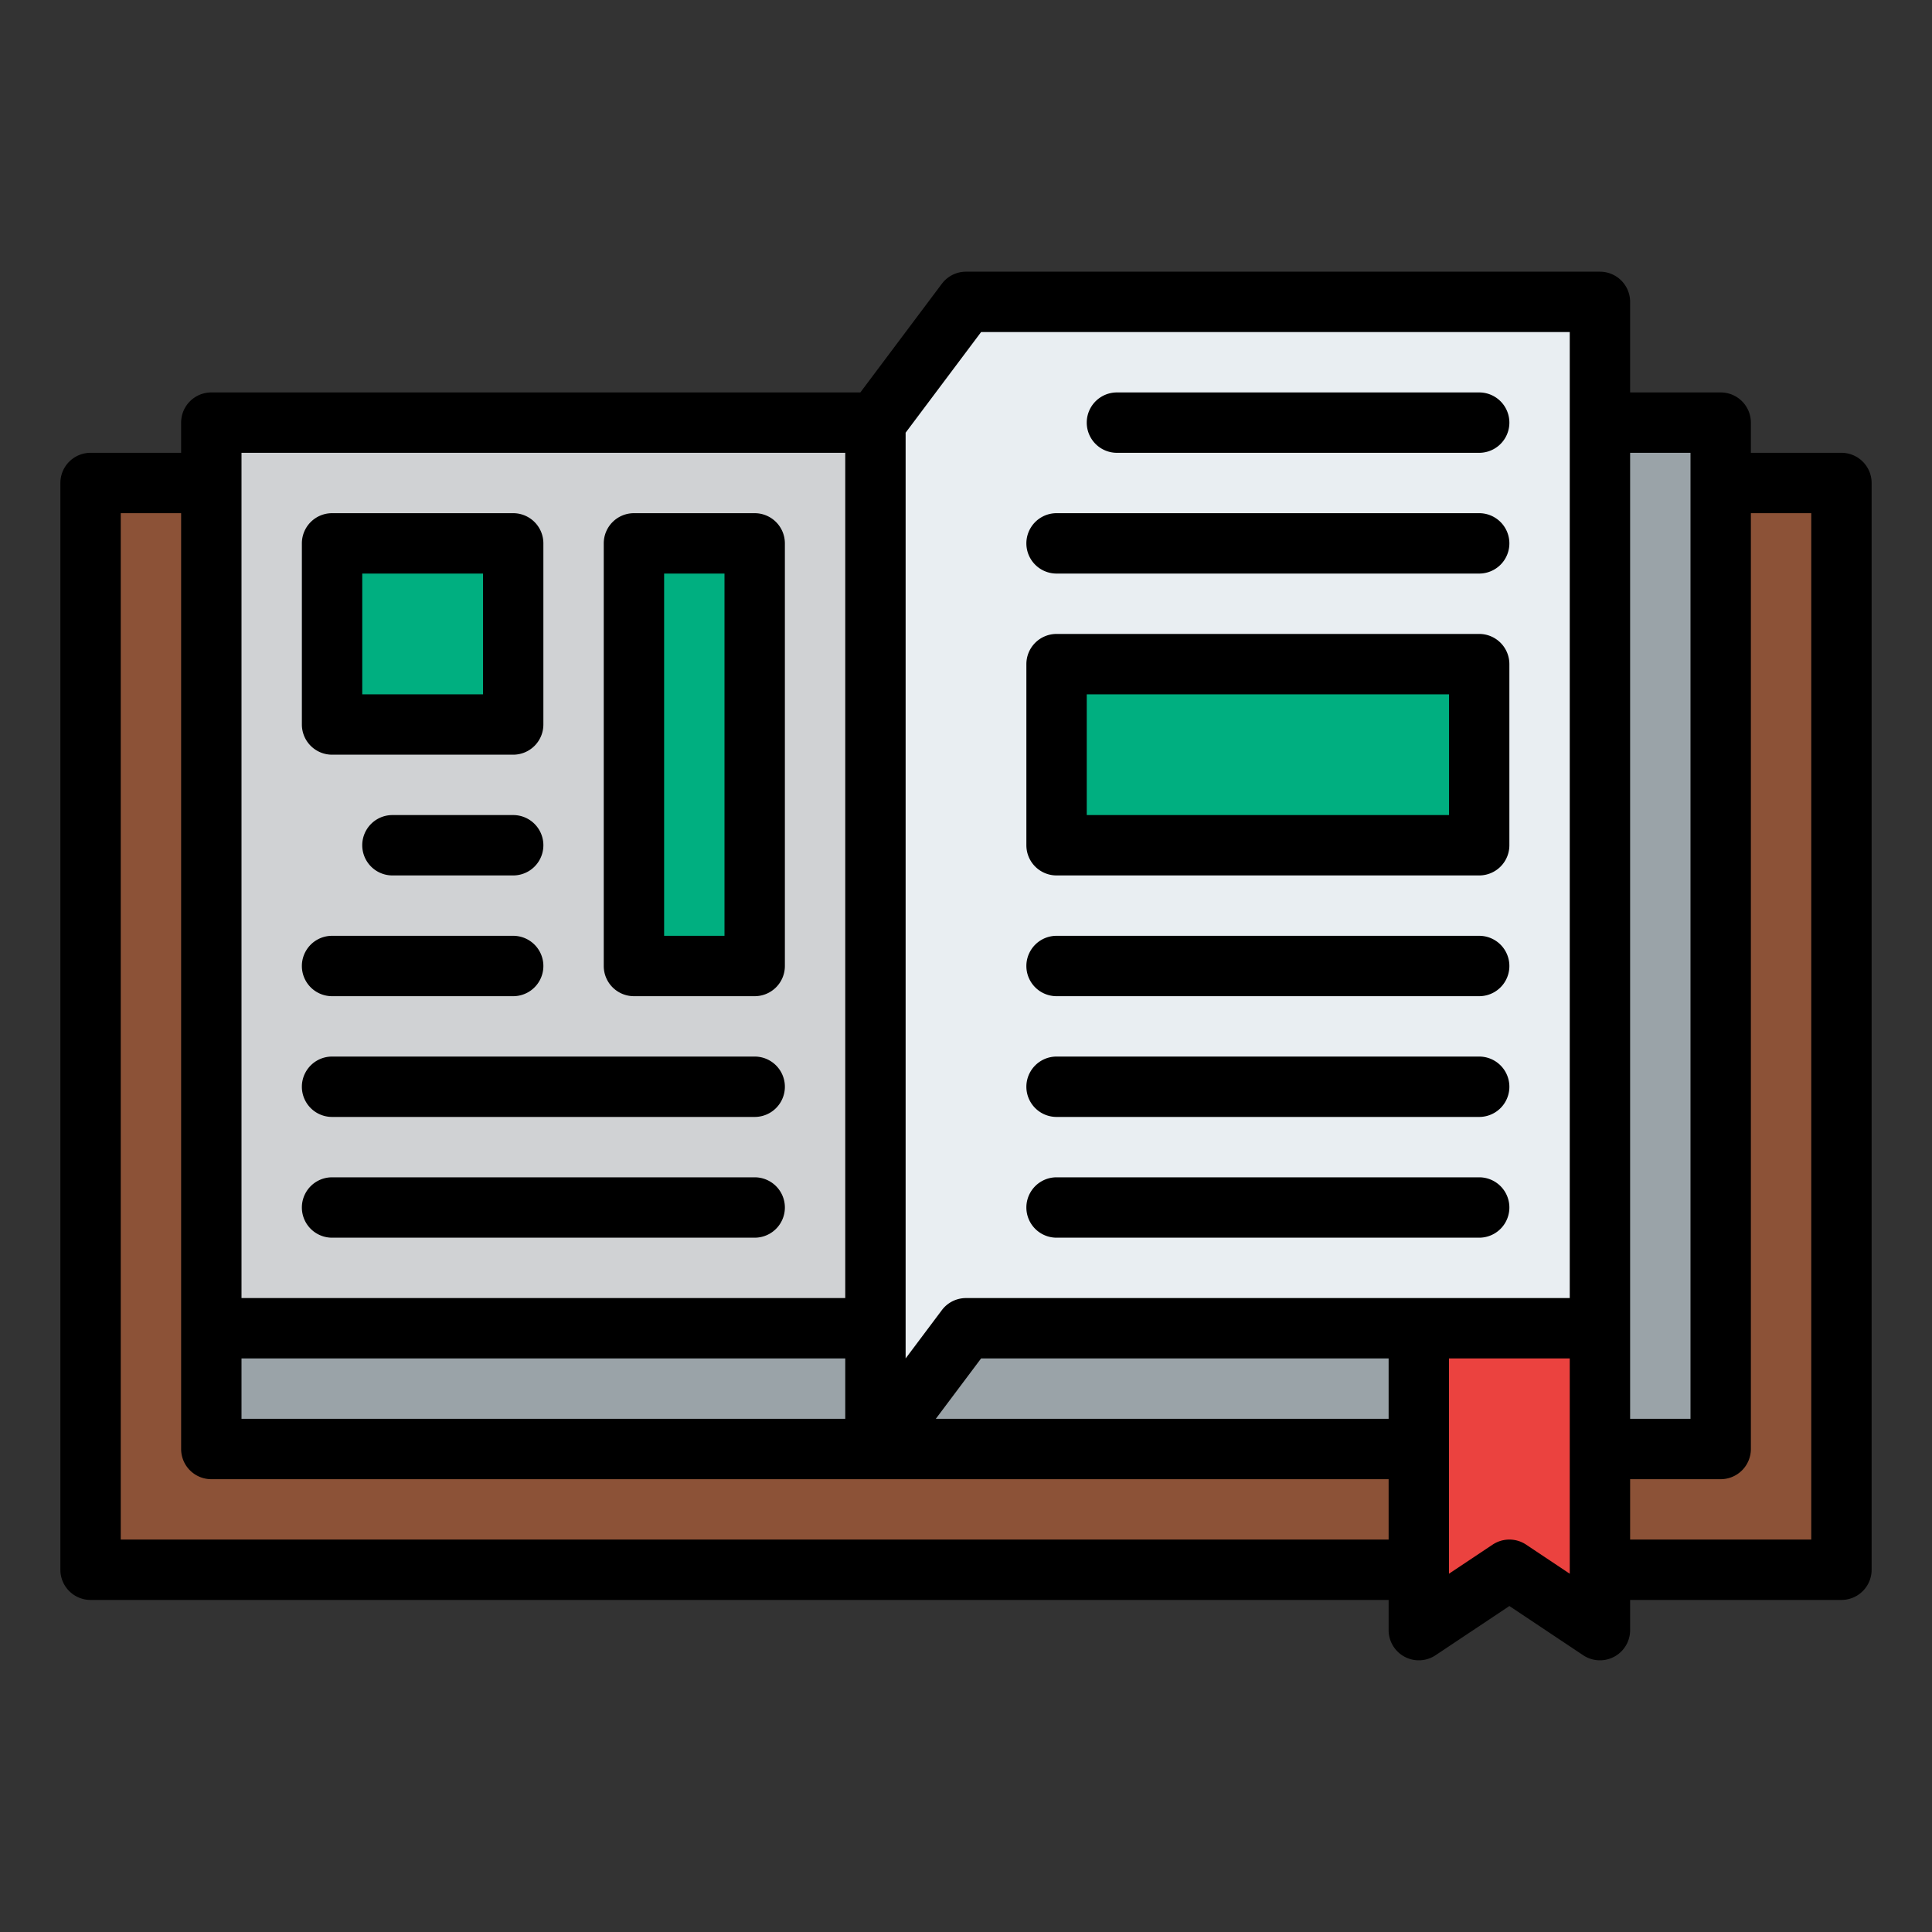 <?xml version="1.0"?>
<svg xmlns="http://www.w3.org/2000/svg" id="Filled" height="512px" viewBox="0 0 512 512" width="512px" class=""><rect x="0" y="0" width="512" height="512" fill="#333333" stroke="none"/><g><path d="m24 128h464v288h-464z" fill="#8c5237" data-original="#8C5237"/><path d="m56 112h400v272h-400z" fill="#9aa3a8" data-original="#9AA3A8"/><path d="m424 352h-168l-24 32v-272l24-32h168z" fill="#e9eef2" data-original="#E9EEF2"/><path d="m56 112h176v240h-176z" fill="#d0d2d4" data-original="#D0D2D4"/><path d="m424 432-24-16-24 16v-80h48z" fill="#eb423f" data-original="#EB423F"/><g fill="#3397e8"><path d="m88 144h48v48h-48z" data-original="#3397E8" class="active-path" style="fill:#00AF80" data-old_color="#3397E8"/><path d="m280 176h112v48h-112z" data-original="#3397E8" class="active-path" style="fill:#00AF80" data-old_color="#3397E8"/><path d="m168 144h32v112h-32z" data-original="#3397E8" class="active-path" style="fill:#00AF80" data-old_color="#3397E8"/></g><path d="m488 120h-24v-8a8 8 0 0 0 -8-8h-24v-24a8 8 0 0 0 -8-8h-168a8 8 0 0 0 -6.4 3.2l-21.6 28.8h-172a8 8 0 0 0 -8 8v8h-24a8 8 0 0 0 -8 8v288a8 8 0 0 0 8 8h344v8a8 8 0 0 0 12.438 6.656l19.562-13.041 19.562 13.041a8 8 0 0 0 12.438-6.656v-8h56a8 8 0 0 0 8-8v-288a8 8 0 0 0 -8-8zm-40 0v256h-16v-256zm-208-5.333 20-26.667h156v256h-160a8 8 0 0 0 -6.4 3.2l-9.6 12.8zm-176 261.333v-16h160v16zm304-16v16h-120l12-16zm-304-240h160v224h-160zm-32 288v-272h16v248a8 8 0 0 0 8 8h312v16zm384 9.052-11.562-7.708a8 8 0 0 0 -8.876 0l-11.562 7.708v-57.052h32zm64-9.052h-48v-16h24a8 8 0 0 0 8-8v-248h16z" data-original="#000000" class="" style="fill:#000000"/><path d="m88 200h48a8 8 0 0 0 8-8v-48a8 8 0 0 0 -8-8h-48a8 8 0 0 0 -8 8v48a8 8 0 0 0 8 8zm8-48h32v32h-32z" data-original="#000000" class="" style="fill:#000000"/><path d="m280 232h112a8 8 0 0 0 8-8v-48a8 8 0 0 0 -8-8h-112a8 8 0 0 0 -8 8v48a8 8 0 0 0 8 8zm8-48h96v32h-96z" data-original="#000000" class="" style="fill:#000000"/><path d="m200 136h-32a8 8 0 0 0 -8 8v112a8 8 0 0 0 8 8h32a8 8 0 0 0 8-8v-112a8 8 0 0 0 -8-8zm-8 112h-16v-96h16z" data-original="#000000" class="" style="fill:#000000"/><path d="m136 216h-32a8 8 0 0 0 0 16h32a8 8 0 0 0 0-16z" data-original="#000000" class="" style="fill:#000000"/><path d="m88 264h48a8 8 0 0 0 0-16h-48a8 8 0 0 0 0 16z" data-original="#000000" class="" style="fill:#000000"/><path d="m296 120h96a8 8 0 0 0 0-16h-96a8 8 0 0 0 0 16z" data-original="#000000" class="" style="fill:#000000"/><path d="m280 152h112a8 8 0 0 0 0-16h-112a8 8 0 0 0 0 16z" data-original="#000000" class="" style="fill:#000000"/><path d="m280 296h112a8 8 0 0 0 0-16h-112a8 8 0 0 0 0 16z" data-original="#000000" class="" style="fill:#000000"/><path d="m280 328h112a8 8 0 0 0 0-16h-112a8 8 0 0 0 0 16z" data-original="#000000" class="" style="fill:#000000"/><path d="m280 264h112a8 8 0 0 0 0-16h-112a8 8 0 0 0 0 16z" data-original="#000000" class="" style="fill:#000000"/><path d="m200 280h-112a8 8 0 0 0 0 16h112a8 8 0 0 0 0-16z" data-original="#000000" class="" style="fill:#000000"/><path d="m200 312h-112a8 8 0 0 0 0 16h112a8 8 0 0 0 0-16z" data-original="#000000" class="" style="fill:#000000"/></g> </svg>
